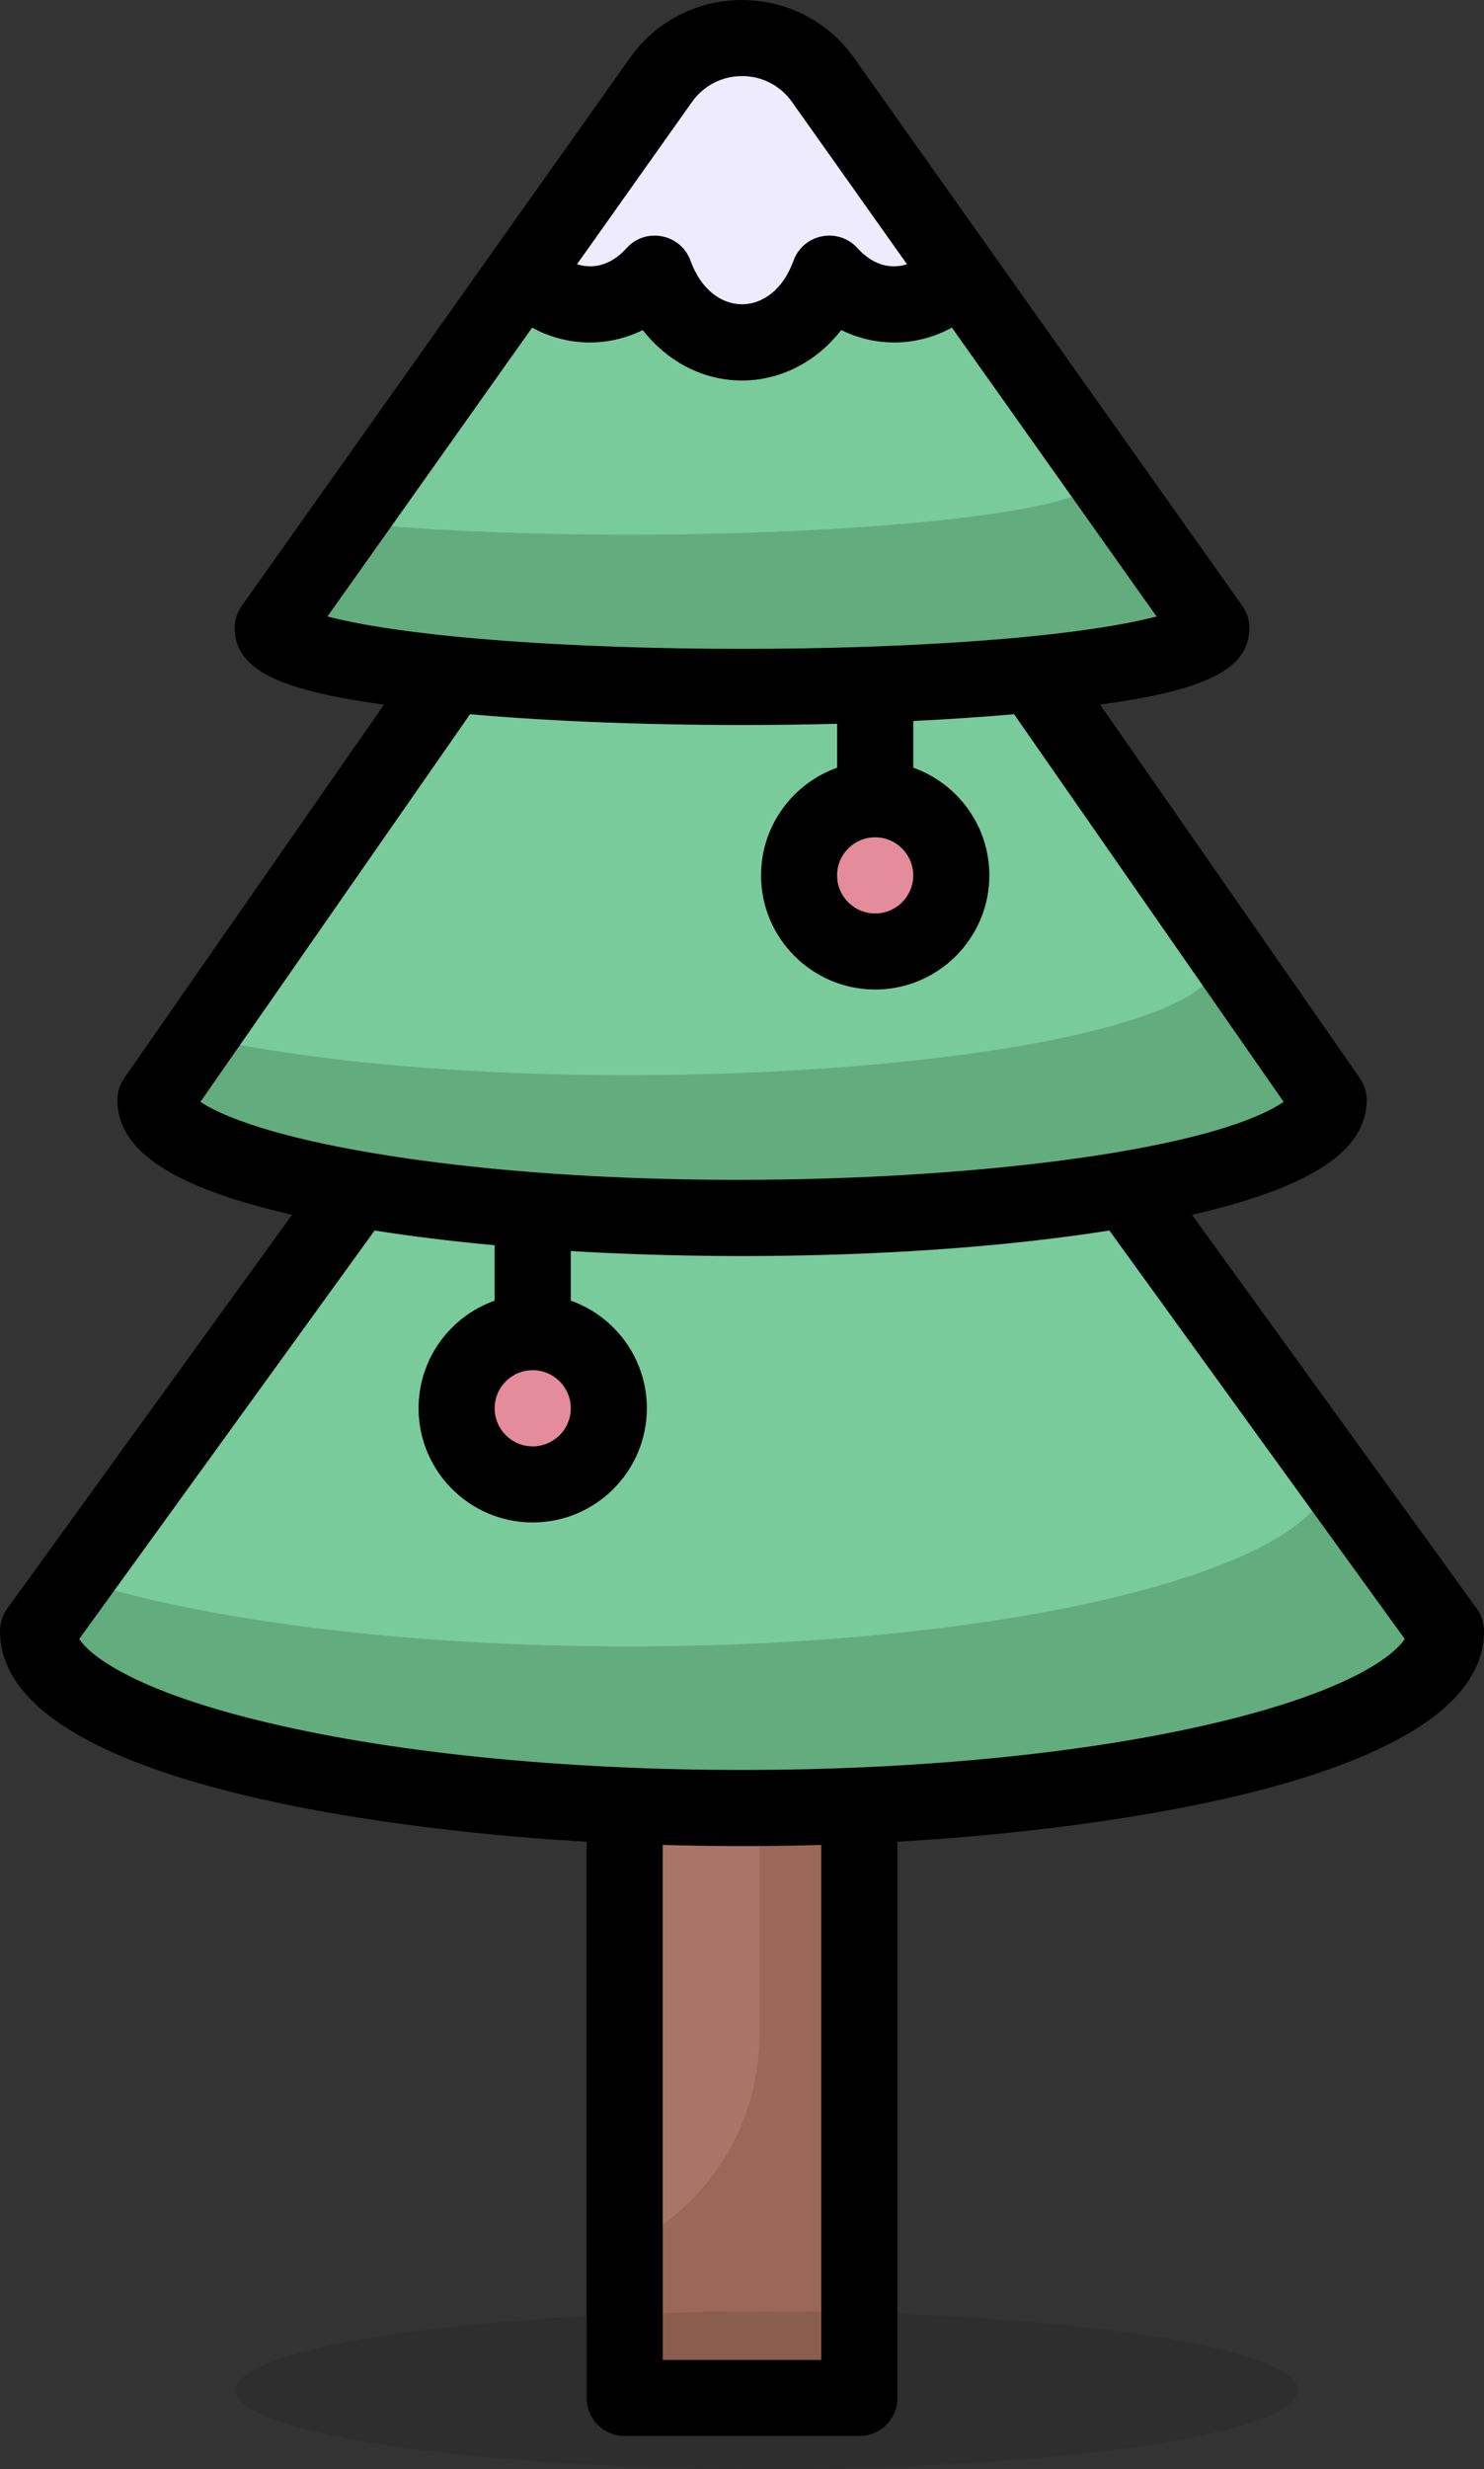 <svg id="Layer_2" data-name="Layer 2" xmlns="http://www.w3.org/2000/svg" viewBox="0 0 292 485.67">
  <rect x="0" y="0" width="292" height="485.67" fill="#333333" stroke="none"/>
  <g id="Layer_1-2" data-name="Layer 1">
    <g>
      <path fill="#aa7569" d="M122.91,355.13h46.18v116.55h-46.18v-116.55Z"/>
      <path fill="#79cb9c" d="M238.35,123.53c0,6.41-41.34,11.61-92.35,11.61s-92.34-5.19-92.34-11.61c41.54-58.61,39.63-55.91,76.39-107.78,7.84-11.07,24.15-10.95,31.91,0,36.75,51.86,34.85,49.17,76.39,107.78Z"/>
      <path fill="#edebfd" d="M188.85,53.69c-7.14,8.18-18.39,8.29-25.67,.15-6.5,18.02-27.85,18.02-34.35,0-7.27,8.13-18.52,8.04-25.67-.15l26.89-37.94c7.8-11.02,24.1-11.02,31.91,0l26.89,37.94Z"/>
      <path fill="#63ac7d" d="M238.35,123.53c0,6.41-41.34,11.61-92.35,11.61s-92.34-5.19-92.34-11.61l14.69-20.73c59.12,5.69,148.47,.57,148.47-9.22C127.91-31.86,149.81-1.39,238.35,123.53h0Z"/>
      <path fill="#79cb9c"  d="M221.65,233.9l62.86,86.91c0,19.22-62.01,34.82-138.51,34.82S7.49,340.03,7.49,320.81l62.86-86.91H221.65Z"/>
      <circle fill="#e48c9b" cx="104.82" cy="277.01" r="14.97"/>
      <path fill="#63ac7d" d="M284.51,320.81c0,19.22-62.01,34.82-138.51,34.82S7.49,340.04,7.49,320.81l7.37-10.18c25.36,8.06,64.62,13.23,108.69,13.23,75.6,0,137.05-15.23,138.48-34.14l22.49,31.09Z"/>
      <path fill="#79cb9c"  d="M203.18,132.64l58.25,83.73c0,12.82-51.68,23.21-115.43,23.21s-115.43-10.39-115.43-23.21l58.25-83.73h114.36Z"/>
      <circle fill="#e48c9b" cx="172.21" cy="172.19" r="14.97"/>
      <path fill="#63ac7d" d="M261.43,216.37c0,12.82-51.68,23.21-115.42,23.21s-115.42-10.39-115.42-23.21l8.64-12.43c70.39,15.48,200.68,5.62,200.68-15.65l-38.71-55.66h1.99l58.24,83.73Z"/>
      <path fill="#9a6758" d="M169.09,355.13v116.55h-46.18v-29.65c15.68-7.38,26.52-23.32,26.52-41.79v-45.11h19.65Z"/>
      <path d="M292,320.81c0-1.58-.5-3.11-1.42-4.39l-56.04-77.47c23.41-5.36,34.38-12.59,34.38-22.58,0-1.53-.47-3.02-1.34-4.28l-51.12-73.49c18.68-2.61,29.38-6.18,29.38-15.08,0-1.55-.48-3.06-1.38-4.33L168.07,11.42c-10.79-15.22-33.35-15.22-44.14,0L47.55,119.2c-.9,1.27-1.38,2.78-1.38,4.33,0,8.9,10.7,12.47,29.38,15.08L24.43,212.09c-.87,1.26-1.34,2.75-1.34,4.28,0,10,10.96,17.23,34.38,22.58L1.42,316.42c-.92,1.28-1.42,2.81-1.42,4.39,0,31.27,84.2,39.72,115.43,41.46v109.41c0,4.13,3.35,7.49,7.49,7.49h46.17c4.13,0,7.49-3.35,7.49-7.49v-109.41c31.21-1.74,115.43-10.18,115.43-41.46h0ZM136.15,20.07c4.82-6.81,14.88-6.81,19.7,0l22.62,31.91c-3.65,1.16-7.11-.23-9.72-3.14-3.77-4.21-10.69-2.89-12.62,2.45-4.12,11.42-16.14,11.41-20.26,0-1.92-5.31-8.84-6.68-12.62-2.45-2.6,2.91-6.07,4.3-9.72,3.14l22.62-31.91Zm-31.45,44.37c6.71,3.68,14.74,3.95,21.77,.48,10.37,13.25,28.7,13.23,39.06,0,6.79,3.35,14.83,3.32,21.77-.48l40.28,56.83c-32.93,8.48-130.16,8.49-163.15,0l40.28-56.83Zm67.5,100.26c4.13,0,7.49,3.36,7.49,7.49s-3.36,7.49-7.49,7.49-7.49-3.36-7.49-7.49,3.36-7.49,7.49-7.49Zm-79.73-24.21c22.84,2.01,49.32,2.47,72.25,1.88v8.64c-8.71,3.09-14.97,11.41-14.97,21.17,0,12.39,10.08,22.46,22.46,22.46s22.46-10.08,22.46-22.46c0-9.76-6.26-18.08-14.97-21.17v-9.19c6.99-.34,13.64-.79,19.84-1.33l53.04,76.25c-21.06,14.29-118.51,20.93-181.89,9.61-18.99-3.39-27.88-7.32-31.25-9.61l53.04-76.25Zm12.35,129.03c4.13,0,7.49,3.36,7.49,7.49s-3.36,7.49-7.49,7.49-7.49-3.36-7.49-7.49,3.36-7.49,7.49-7.49ZM15.59,322.39l58.12-80.35c7.34,1.16,15.27,2.13,23.62,2.9v10.9c-8.71,3.09-14.97,11.41-14.97,21.17,0,12.39,10.08,22.46,22.46,22.46s22.46-10.08,22.46-22.46c0-9.76-6.26-18.08-14.97-21.17v-9.76c33.31,2,73.41,1.1,105.98-4.04l58.12,80.35c-2.16,3.3-10.58,9.82-34.29,15.78-52.94,13.31-139.28,13.31-192.24,0-23.72-5.96-32.14-12.48-34.29-15.78h0Zm146.01,141.81h-31.2v-101.3c10.3,.29,20.12,.31,31.2,0v101.3Z"/>
      <ellipse opacity="0.1" cx="150.93" cy="470.17" rx="104.5" ry="15.5"/>
    </g>
  </g>
</svg>